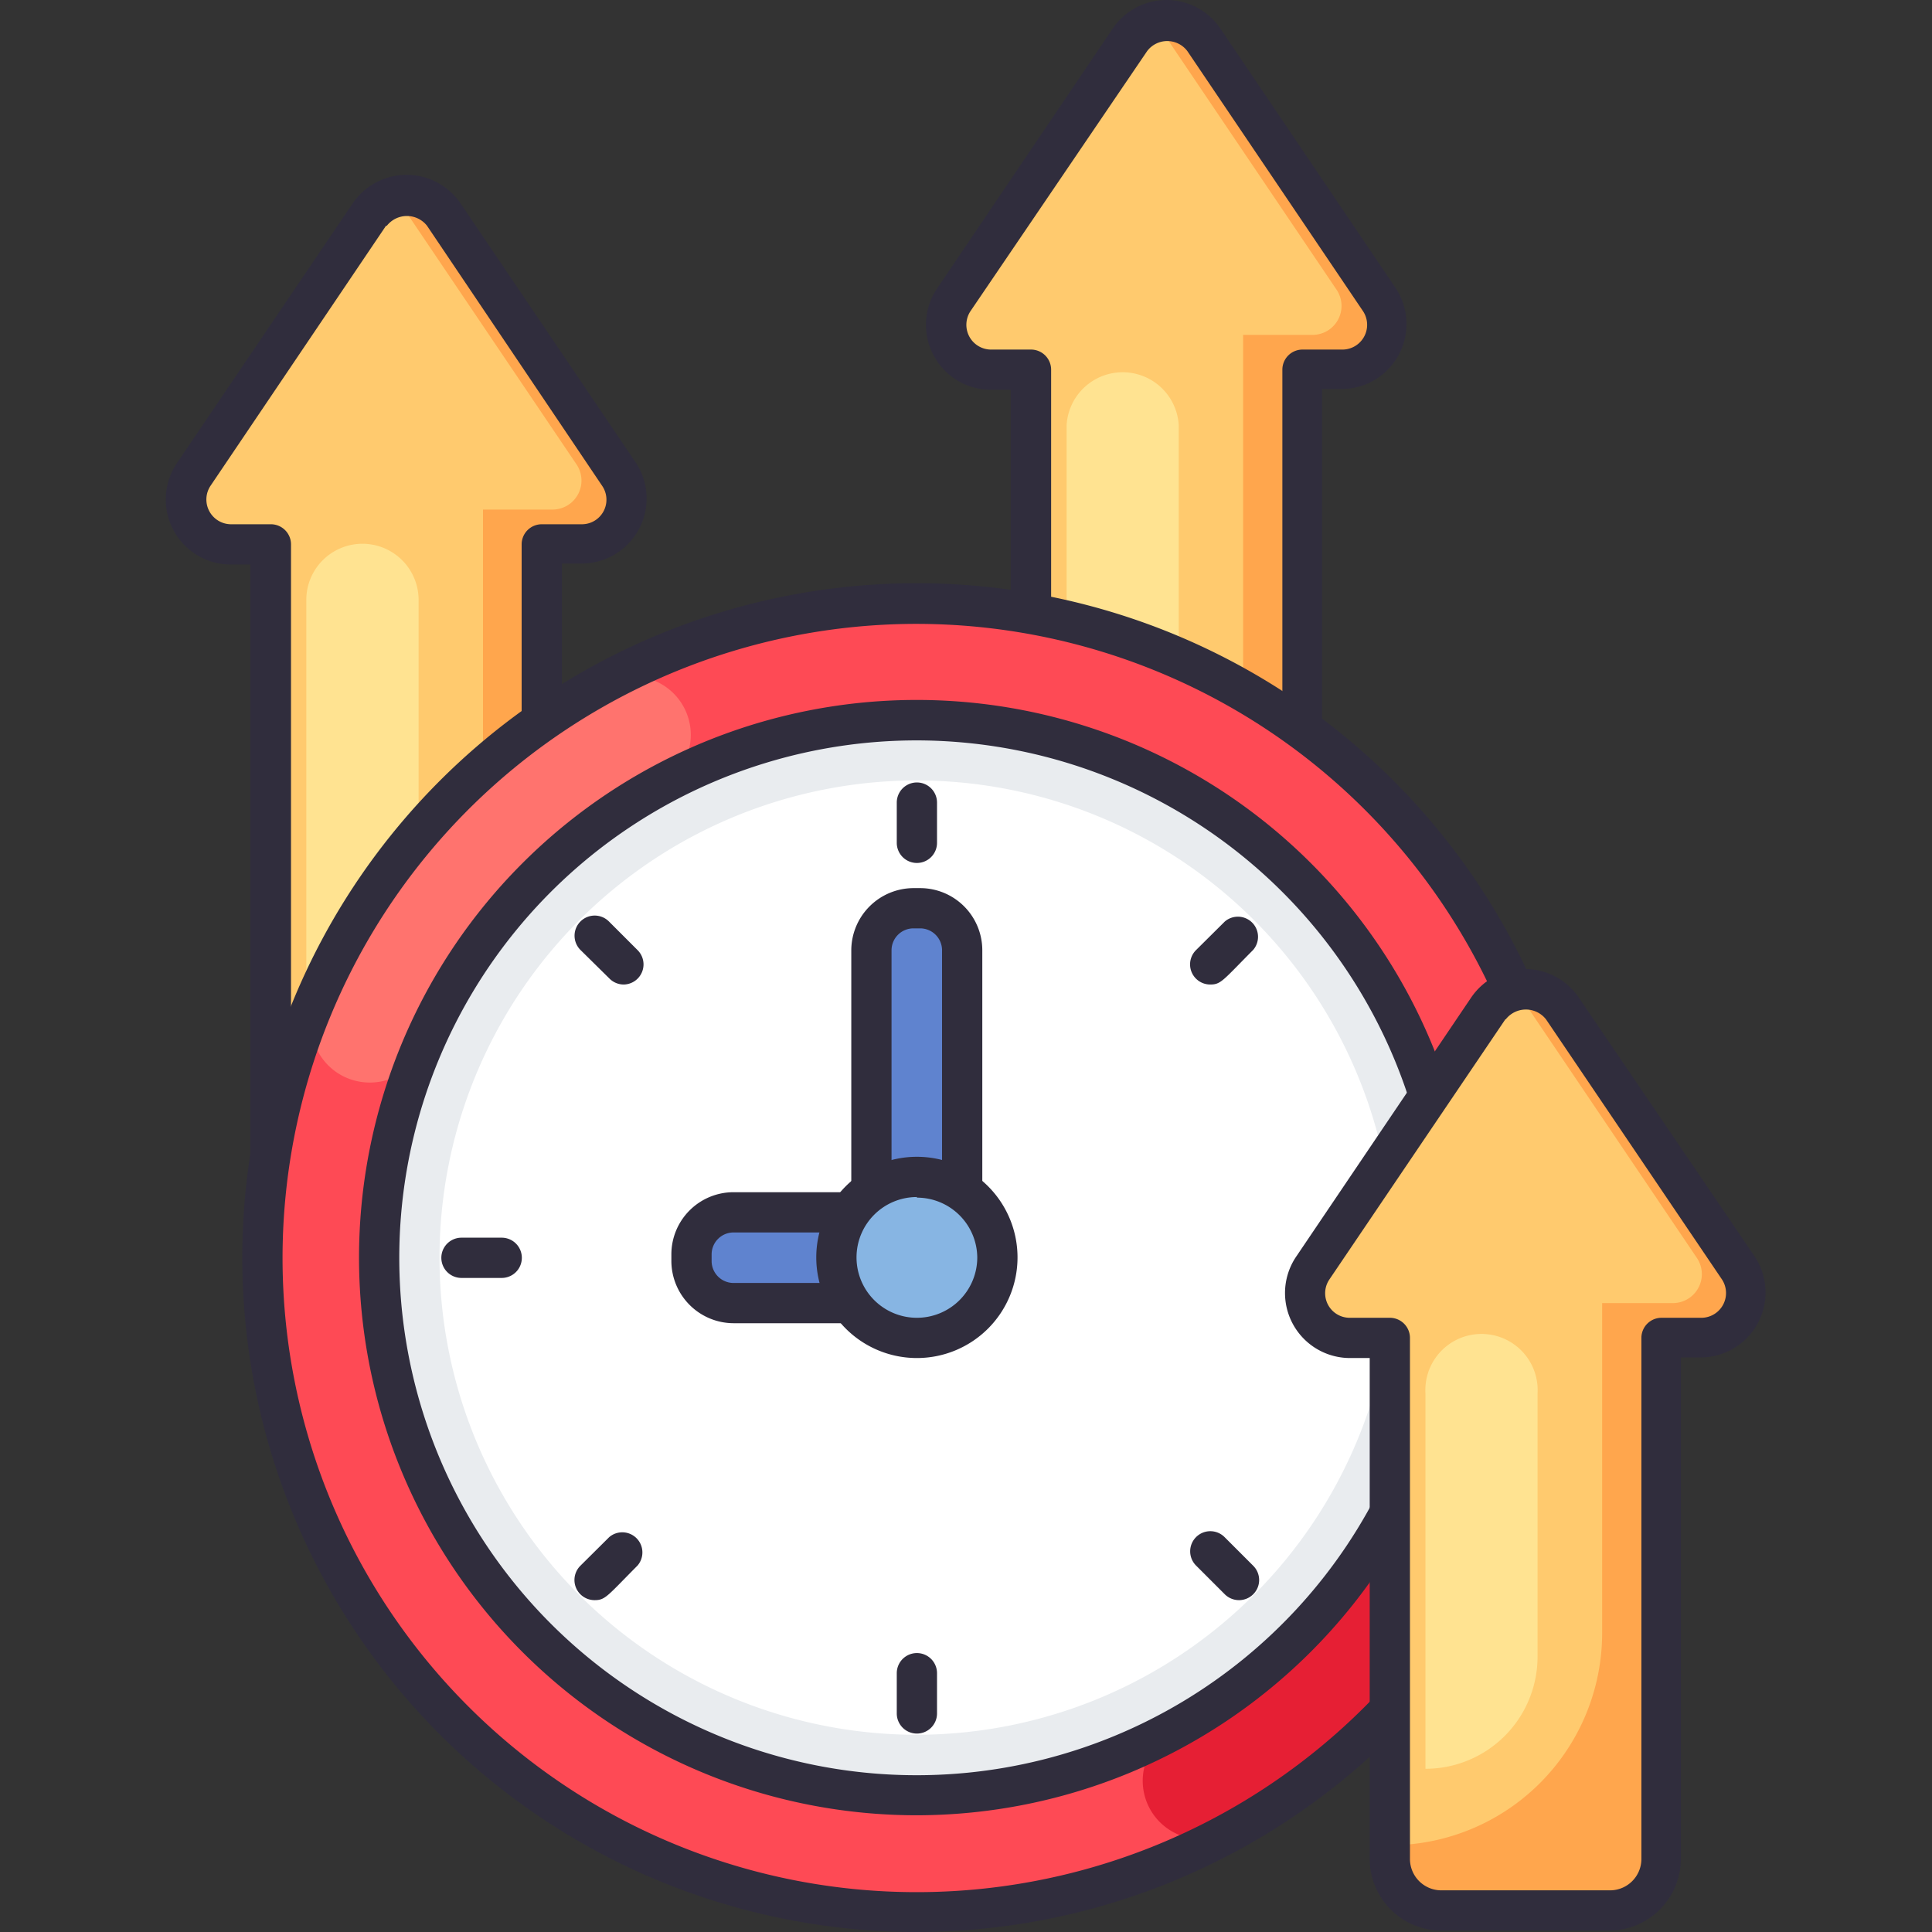 <svg xmlns="http://www.w3.org/2000/svg" viewBox="0 0 96 96"><rect x="0" y="0" width="96" height="96" fill="#333333" stroke="none"/><defs><style>.cls-1{fill:#ffa64d;}.cls-2{fill:#ffca6e;}.cls-3{fill:#ffe391;}.cls-4{fill:#302d3d;}.cls-5{fill:#fe4a55;}.cls-6{fill:#e9ecef;}.cls-7{fill:#e61f34;}.cls-8{fill:#ff736e;}.cls-9{fill:#fff;}.cls-10{fill:#5f83cf;}.cls-11{fill:#87b5e3;}</style></defs><title>Productivity</title><g id="Productivity"><path class="cls-1" d="M18.35,10.66,9.63,23.58a2.22,2.22,0,0,0,1.85,3.47h2V61.22A2.57,2.57,0,0,0,16,63.79h8.36a2.57,2.57,0,0,0,2.56-2.57V27.05h2a2.22,2.22,0,0,0,1.85-3.47L22.05,10.66A2.24,2.24,0,0,0,18.35,10.66Z"/><path class="cls-1" d="M56.12,2,47.4,14.89a2.23,2.23,0,0,0,1.84,3.48h2V51.7a2.57,2.57,0,0,0,2.57,2.57h8.35a2.57,2.57,0,0,0,2.57-2.57V18.37h2a2.24,2.24,0,0,0,1.85-3.48L59.81,2A2.22,2.22,0,0,0,56.12,2Z"/><path class="cls-2" d="M65.24,16.64H61.77V33A10.56,10.56,0,0,1,51.22,43.58V18.37h-2a2.22,2.22,0,0,1-1.85-3.47L56.11,2a2.25,2.25,0,0,1,1.32-.91l9,13.33A1.44,1.44,0,0,1,65.24,16.64Z"/><path class="cls-3" d="M53,39.78V21.12a2.79,2.79,0,0,1,5.57,0V34.2A5.57,5.57,0,0,1,53,39.78Z"/><path class="cls-4" d="M62.14,55.27H53.79a3.57,3.57,0,0,1-3.57-3.57V19.37h-1a3.23,3.23,0,0,1-2.68-5L55.29,1.42h0a3.23,3.23,0,0,1,5.35,0l8.72,12.91a3.23,3.23,0,0,1-2.67,5h-1V51.7A3.57,3.57,0,0,1,62.14,55.27ZM57,2.54,48.23,15.45a1.23,1.23,0,0,0,1,1.92h2a1,1,0,0,1,1,1V51.7a1.58,1.58,0,0,0,1.57,1.57h8.35a1.57,1.57,0,0,0,1.57-1.57V18.37a1,1,0,0,1,1-1h2a1.23,1.23,0,0,0,1-1.92L59,2.54a1.25,1.25,0,0,0-2,0Z"/><path class="cls-2" d="M27.48,25.32H24V46.79A10.55,10.55,0,0,1,13.46,57.34V27.05h-2a2.22,2.22,0,0,1-1.85-3.47l8.72-12.92a2.25,2.25,0,0,1,1.32-.91l9,13.33A1.44,1.44,0,0,1,27.48,25.32Z"/><path class="cls-3" d="M15.22,51.25V29.81a2.79,2.79,0,1,1,5.58,0V45.67A5.58,5.58,0,0,1,15.22,51.25Z"/><path class="cls-4" d="M24.38,64.79H16a3.57,3.57,0,0,1-3.56-3.57V28.05h-1A3.23,3.23,0,0,1,8.8,23L17.53,10.1h0a3.24,3.24,0,0,1,5.35,0L31.6,23a3.23,3.23,0,0,1-2.68,5h-1V61.22A3.57,3.57,0,0,1,24.38,64.79Zm-5.2-53.57L10.46,24.14a1.23,1.23,0,0,0,1,1.91h2a1,1,0,0,1,1,1V61.22A1.57,1.57,0,0,0,16,62.79h8.36a1.57,1.57,0,0,0,1.56-1.57V27.05a1,1,0,0,1,1-1h2a1.22,1.22,0,0,0,1-1.91L21.22,11.22a1.27,1.27,0,0,0-2,0Z"/><circle class="cls-5" cx="45.56" cy="62.49" r="32.51"/><circle class="cls-6" cx="45.56" cy="62.49" r="26.71"/><path class="cls-7" d="M70.14,72.88A26.81,26.81,0,0,1,58.19,86,2.9,2.9,0,0,0,61,91.07,32.52,32.52,0,0,0,75.44,75.18a2.9,2.9,0,0,0-2.66-4.05A2.86,2.86,0,0,0,70.14,72.88Z"/><path class="cls-8" d="M21,52.11A26.81,26.81,0,0,1,32.93,39a2.91,2.91,0,0,0-2.77-5.11,32.6,32.6,0,0,0-14.49,15.9,2.91,2.91,0,0,0,2.66,4A2.87,2.87,0,0,0,21,52.11Z"/><path class="cls-9" d="M45.56,86.2a23.71,23.71,0,1,1,23.7-23.71A23.74,23.74,0,0,1,45.56,86.2Z"/><rect class="cls-10" x="43.3" y="45.13" width="4.51" height="17.11" rx="2.09"/><rect class="cls-10" x="37.58" y="57.02" width="4.51" height="10.95" rx="2.09" transform="translate(-22.66 102.33) rotate(-90)"/><path class="cls-4" d="M45.72,63.24h-.33a3.09,3.09,0,0,1-3.09-3.09V47.22a3.1,3.1,0,0,1,3.09-3.09h.33a3.09,3.09,0,0,1,3.09,3.09V60.15A3.09,3.09,0,0,1,45.72,63.24Zm-.33-17.11a1.09,1.09,0,0,0-1.09,1.09V60.15a1.09,1.09,0,0,0,1.09,1.09h.33a1.09,1.09,0,0,0,1.09-1.09V47.22a1.09,1.09,0,0,0-1.09-1.09Z"/><path class="cls-4" d="M43.22,65.75H36.45a3.1,3.1,0,0,1-3.09-3.09v-.33a3.09,3.09,0,0,1,3.09-3.09h6.77a3.09,3.09,0,0,1,3.09,3.09v.33A3.1,3.1,0,0,1,43.22,65.75Zm-6.77-4.51a1.09,1.09,0,0,0-1.09,1.09v.33a1.09,1.09,0,0,0,1.09,1.09h6.77a1.09,1.09,0,0,0,1.09-1.09v-.33a1.09,1.09,0,0,0-1.09-1.09Z"/><circle class="cls-11" cx="45.56" cy="62.49" r="3.99"/><path class="cls-4" d="M45.56,96a33.51,33.51,0,1,1,33.5-33.51A33.54,33.54,0,0,1,45.56,96Zm0-65a31.51,31.51,0,1,0,31.5,31.5A31.54,31.54,0,0,0,45.56,31Z"/><path class="cls-4" d="M45.56,90.2a27.71,27.71,0,1,1,27.7-27.71A27.74,27.74,0,0,1,45.56,90.2Zm0-53.41a25.71,25.71,0,1,0,25.7,25.7A25.73,25.73,0,0,0,45.56,36.79Z"/><path class="cls-4" d="M45.56,67.48a5,5,0,1,1,5-5A5,5,0,0,1,45.56,67.48Zm0-8a3,3,0,1,0,3,3A3,3,0,0,0,45.56,59.51Z"/><path class="cls-4" d="M45.56,42.88a1,1,0,0,1-1-1v-2a1,1,0,0,1,2,0v2A1,1,0,0,1,45.56,42.88Z"/><path class="cls-4" d="M45.56,86.14a1,1,0,0,1-1-1v-2a1,1,0,0,1,2,0v2A1,1,0,0,1,45.56,86.14Z"/><path class="cls-4" d="M68.2,63.5h-2a1,1,0,0,1,0-2h2a1,1,0,0,1,0,2Z"/><path class="cls-4" d="M24.93,63.5h-2a1,1,0,0,1,0-2h2a1,1,0,1,1,0,2Z"/><path class="cls-4" d="M60.14,48.92a1,1,0,0,1-.71-1.71l1.43-1.42a1,1,0,0,1,1.41,1.41C60.76,48.72,60.67,48.92,60.14,48.92Z"/><path class="cls-4" d="M29.55,79.51a1,1,0,0,1-.71-1.71l1.43-1.42a1,1,0,0,1,1.41,1.41C30.17,79.31,30.08,79.51,29.55,79.51Z"/><path class="cls-4" d="M61.57,79.51a1,1,0,0,1-.71-.29l-1.43-1.43a1,1,0,0,1,0-1.41,1,1,0,0,1,1.42,0l1.42,1.42A1,1,0,0,1,61.57,79.51Z"/><path class="cls-4" d="M31,48.92a1,1,0,0,1-.71-.29L28.84,47.2a1,1,0,0,1,0-1.41,1,1,0,0,1,1.42,0l1.42,1.42A1,1,0,0,1,31,48.92Z"/><path class="cls-1" d="M84.52,66.48h-2V92.36A2.57,2.57,0,0,1,80,94.93H71.62a2.57,2.57,0,0,1-2.56-2.57V66.48h-2A2.22,2.22,0,0,1,65.23,63L74,50.09a2.24,2.24,0,0,1,3.7,0L86.37,63A2.22,2.22,0,0,1,84.52,66.48Z"/><path class="cls-2" d="M83.08,64.75H79.61V81.14A10.55,10.55,0,0,1,69.06,91.69V66.48h-2A2.22,2.22,0,0,1,65.23,63L74,50.09a2.25,2.25,0,0,1,1.32-.91l9,13.33A1.44,1.44,0,0,1,83.08,64.75Z"/><path class="cls-3" d="M70.83,87.89V69.24a2.79,2.79,0,1,1,5.57,0V82.32A5.57,5.57,0,0,1,70.83,87.89Z"/><path class="cls-4" d="M80,95.93H71.62a3.57,3.57,0,0,1-3.56-3.57V67.48h-1a3.23,3.23,0,0,1-2.68-5l8.72-12.91h0a3.23,3.23,0,0,1,5.35,0L87.2,62.45a3.23,3.23,0,0,1-2.68,5h-1V92.36A3.57,3.57,0,0,1,80,95.93Zm-5.2-45.28L66.06,63.57a1.22,1.22,0,0,0,1,1.91h2a1,1,0,0,1,1,1V92.36a1.56,1.56,0,0,0,1.56,1.57H80a1.56,1.56,0,0,0,1.56-1.57V66.48a1,1,0,0,1,1-1h2a1.23,1.23,0,0,0,1-1.91L76.82,50.65a1.27,1.27,0,0,0-2,0Z"/></g></svg>